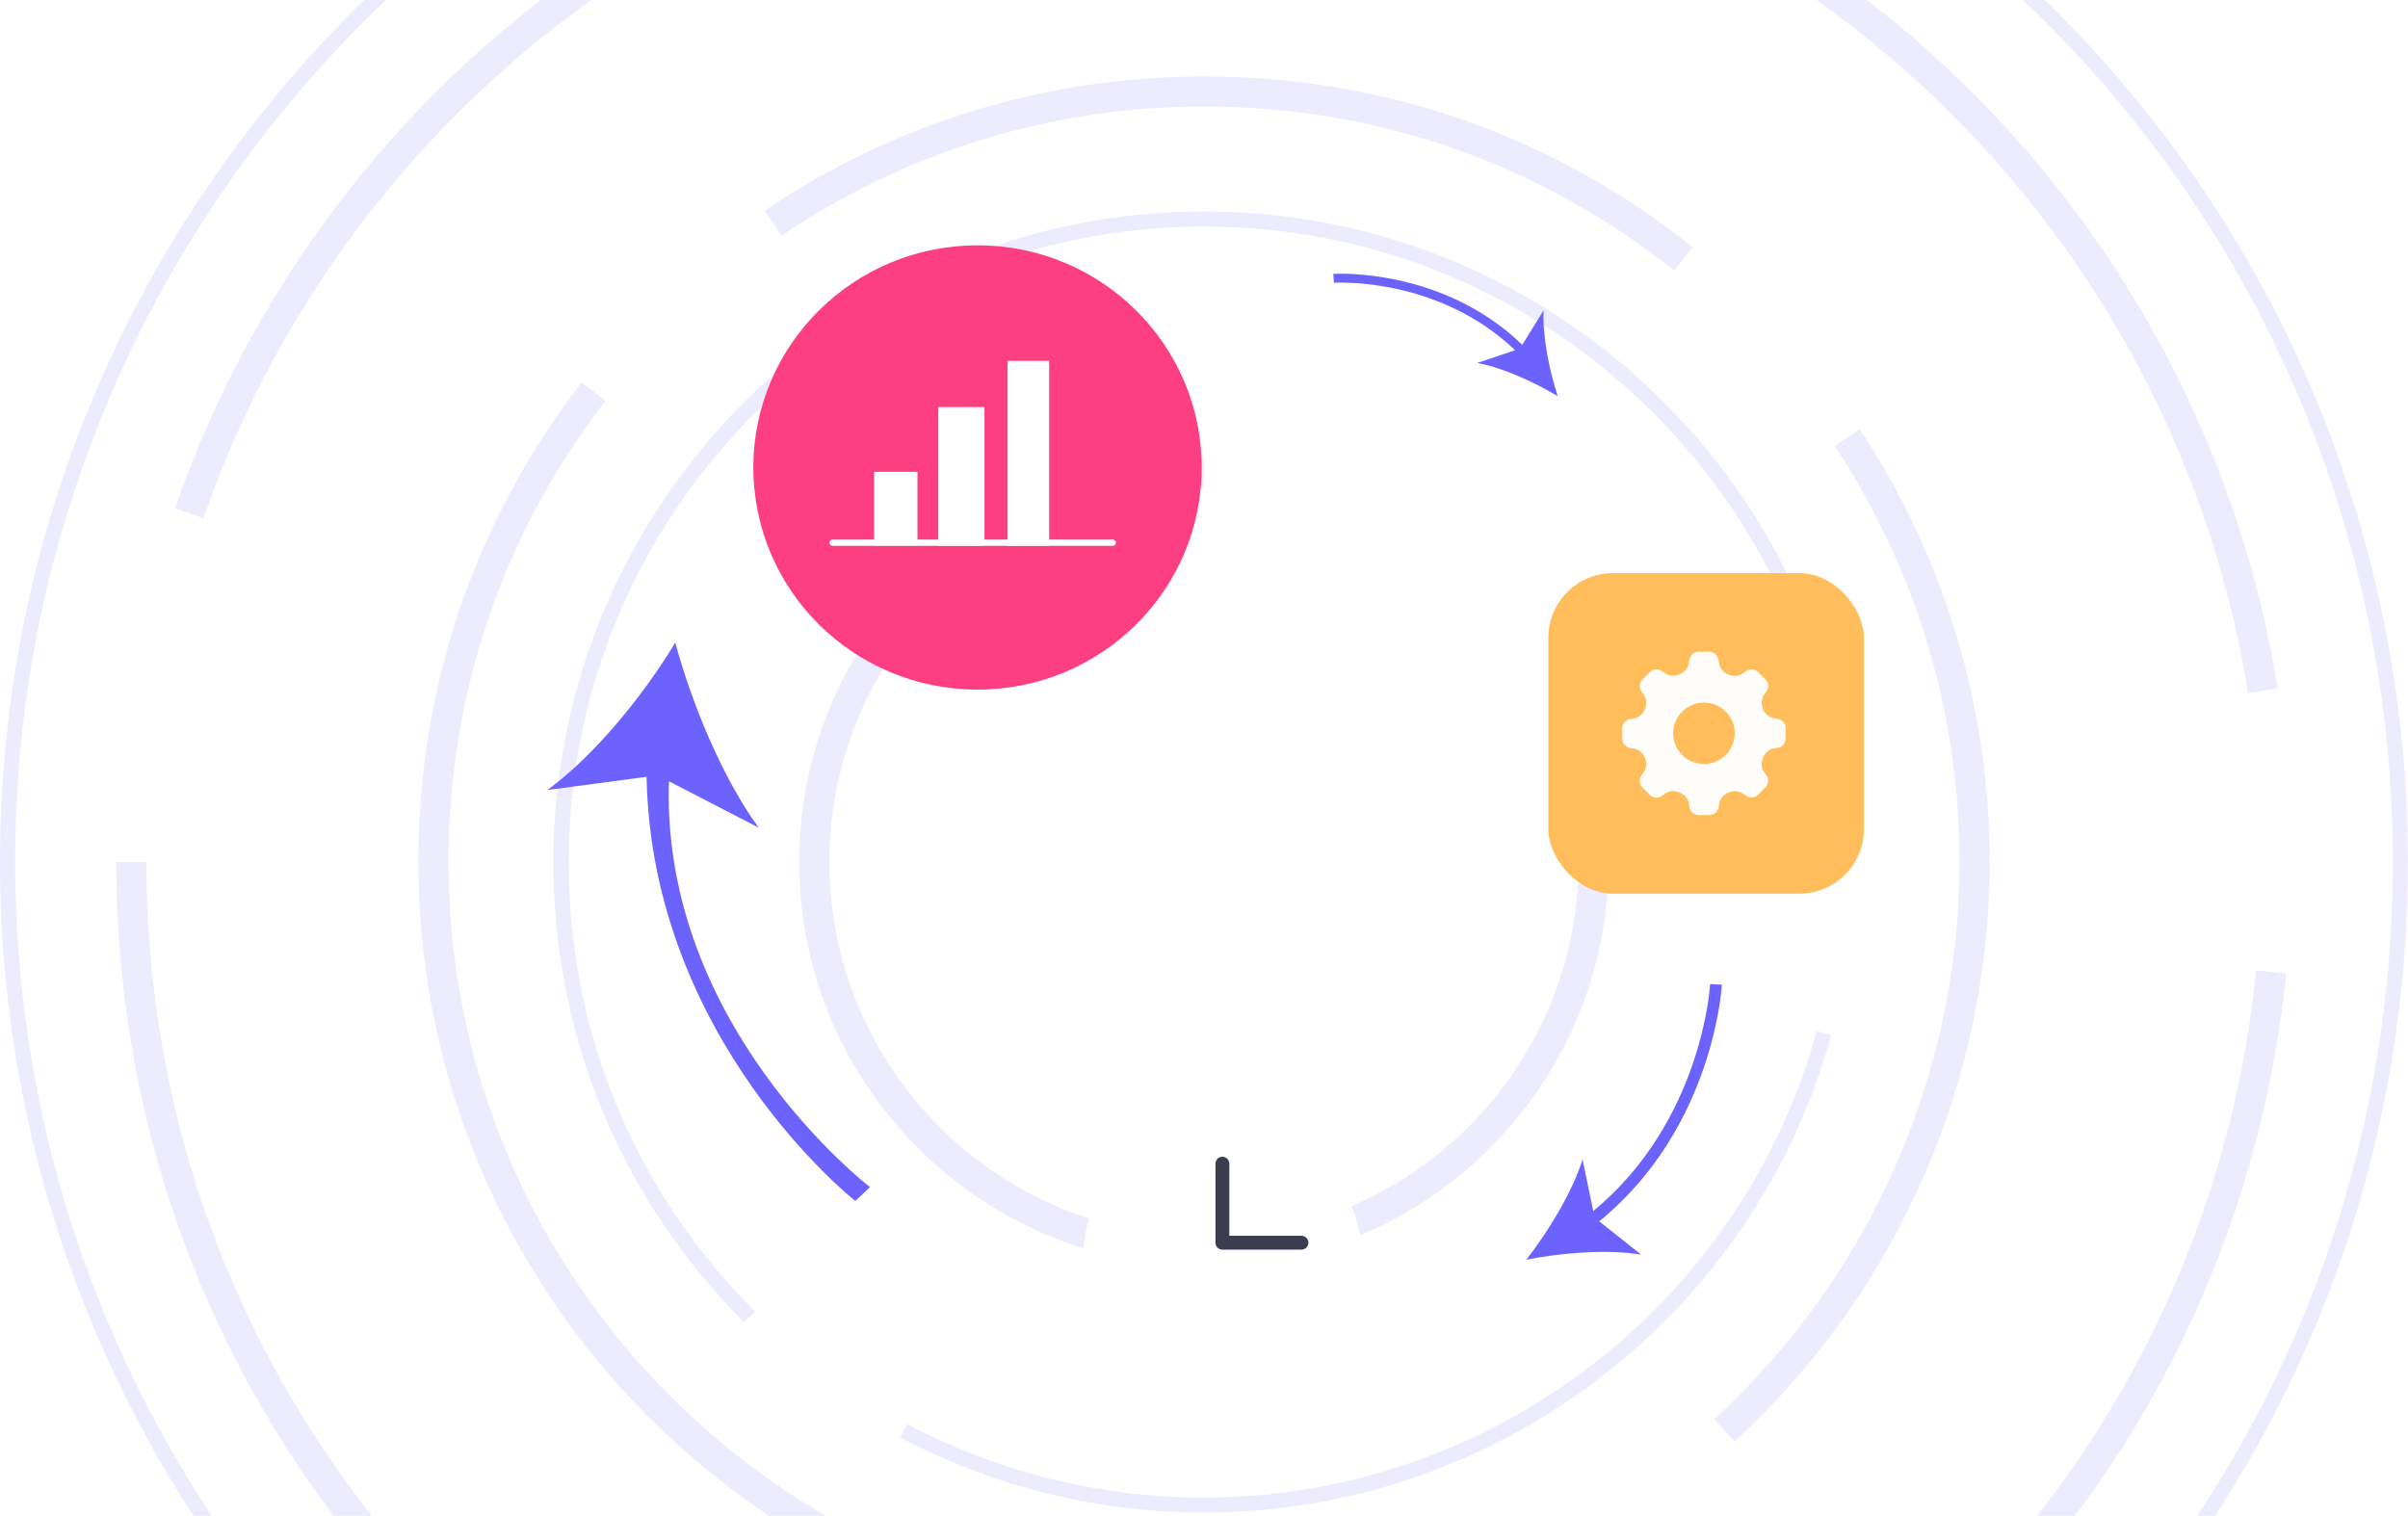 <svg width="521" height="328" viewBox="0 0 521 328" fill="none" xmlns="http://www.w3.org/2000/svg">
<g opacity="0.59">
<path d="M467.82 344.251L465.24 342.278C499.571 297.202 517.723 243.353 517.723 186.53C517.723 98.503 473.436 17.518 399.25 -30.108L401.011 -32.84C476.137 15.363 520.97 97.38 520.97 186.53C520.97 244.052 502.576 298.598 467.82 344.251Z" fill="#8276FF" fill-opacity="0.24"/>
<path d="M260.5 447C116.864 447 0 330.136 0 186.5C0 42.864 116.864 -74 260.5 -74V-70.752C118.655 -70.752 3.278 44.655 3.278 186.47C3.278 328.315 118.685 443.691 260.5 443.691C303.36 443.691 345.795 432.946 383.192 412.609L384.74 415.462C346.858 436.133 303.876 447 260.5 447Z" fill="#8276FF" fill-opacity="0.24"/>
<path d="M137.224 387.02C67.045 343.796 25.156 268.821 25.156 186.5H31.682C31.682 266.544 72.418 339.425 140.654 381.465L137.224 387.02Z" fill="#8276FF" fill-opacity="0.24"/>
<path d="M260.495 421.866C234.693 421.866 209.348 417.707 185.125 409.542L187.219 403.38C210.774 411.333 235.422 415.37 260.525 415.37C378.39 415.37 476.283 327.07 488.151 209.963L494.647 210.631C482.384 331.016 381.729 421.866 260.495 421.866Z" fill="#8276FF" fill-opacity="0.24"/>
<path d="M486.397 149.954C477.867 96.864 450.609 48.206 409.601 12.965C368.167 -22.671 315.199 -42.28 260.501 -42.28C216.335 -42.28 173.475 -29.683 136.534 -5.824C93.492 21.98 60.648 63.869 44.045 112.132L37.883 110.008C54.942 60.378 88.726 17.306 132.983 -11.288C170.986 -35.814 215.06 -48.775 260.47 -48.775C316.747 -48.775 371.203 -28.59 413.82 8.048C455.982 44.291 484.029 94.345 492.802 148.952L486.397 149.954Z" fill="#8276FF" fill-opacity="0.24"/>
<path d="M260.499 356.484C166.765 356.484 90.516 280.235 90.516 186.501C90.516 148.558 102.748 112.679 125.848 82.75L131.008 86.726C108.789 115.533 97.042 150.015 97.042 186.501C97.042 276.622 170.378 349.958 260.499 349.958C276.496 349.958 292.311 347.651 307.457 343.098L309.339 349.351C293.555 354.117 277.103 356.484 260.499 356.484Z" fill="#8276FF" fill-opacity="0.24"/>
<path d="M375.308 311.862L370.906 307.066C404.63 276.166 423.965 232.243 423.965 186.53C423.965 154.354 414.616 123.211 396.95 96.469L402.384 92.887C420.778 120.691 430.492 153.079 430.492 186.56C430.461 234.064 410.367 279.747 375.308 311.862Z" fill="#8276FF" fill-opacity="0.24"/>
<path d="M362.195 58.527C333.024 35.306 297.844 23.043 260.508 23.043C227.756 23.043 196.157 32.695 169.111 50.969L165.469 45.566C193.577 26.564 226.45 16.547 260.508 16.547C299.361 16.547 335.938 29.296 366.262 53.458L362.195 58.527Z" fill="#8276FF" fill-opacity="0.24"/>
<path d="M260.506 327.283C237.619 327.283 214.884 321.667 194.789 311.043L196.307 308.16C215.946 318.541 238.135 324.035 260.476 324.035C322.186 324.035 376.702 282.541 393.063 223.107L396.189 223.987C379.495 284.817 323.673 327.283 260.506 327.283Z" fill="#8276FF" fill-opacity="0.24"/>
<path d="M160.978 286.093C134.388 259.503 119.727 224.14 119.727 186.531C119.727 108.915 182.863 45.748 260.509 45.748C338.125 45.748 401.292 108.915 401.292 186.531H398.044C398.044 110.706 336.365 49.026 260.54 49.026C184.715 49.026 123.035 110.706 123.035 186.531C123.035 223.26 137.332 257.803 163.346 283.786L160.978 286.093Z" fill="#8276FF" fill-opacity="0.24"/>
<path d="M260.494 274.074C212.2 274.074 172.922 234.795 172.922 186.502C172.922 138.208 212.2 98.93 260.494 98.93V105.456C215.812 105.456 179.448 141.82 179.448 186.502C179.448 231.183 215.812 267.547 260.494 267.547C305.175 267.547 341.54 231.183 341.54 186.502H348.066C348.035 234.795 308.757 274.074 260.494 274.074Z" fill="#8276FF" fill-opacity="0.24"/>
</g>
<path d="M139.891 168.082C141 225.001 184.602 259.476 185.055 259.858L188.23 256.864C187.795 256.497 143 222.001 144.732 169.048L164.144 179.073C156.222 168.256 149.567 151.896 146.104 139.049C139.441 150.094 128.811 163.378 118.424 170.936L139.891 168.082Z" fill="#6C63FF"/>
<path d="M288.471 59.262L288.611 61.183C288.84 61.166 311.052 59.781 327.813 75.781L319.625 78.529C325.113 79.544 332.044 82.706 337.034 85.728C335.221 80.184 333.714 72.716 333.972 67.141L329.366 74.608C311.943 57.776 288.71 59.244 288.471 59.262L288.471 59.262Z" fill="#6C63FF"/>
<path d="M372.547 213.059L370.007 212.941C369.993 213.244 368.324 242.579 344.721 262.04L342.402 250.876C340.211 257.91 334.978 266.5 330.234 272.567C337.786 271.061 347.812 270.257 355.08 271.469L346.014 264.26C370.813 244.062 372.533 213.375 372.547 213.059L372.547 213.059Z" fill="#6C63FF"/>
<g filter="url(#filter0_d_382_4299)">
<path fill-rule="evenodd" clip-rule="evenodd" d="M260 87.068C260 113.615 238.287 135.132 211.498 135.132C184.713 135.132 163 113.615 163 87.068C163 60.522 184.713 39 211.498 39C238.287 39 260 60.522 260 87.068Z" fill="#FD3E81"/>
<path fill-rule="evenodd" clip-rule="evenodd" d="M189.125 103.927H198.504V88.004H189.125V103.927Z" fill="white"/>
<path fill-rule="evenodd" clip-rule="evenodd" d="M203 104H213V74H203V104Z" fill="white"/>
<path fill-rule="evenodd" clip-rule="evenodd" d="M218 104H227V64H218V104Z" fill="white"/>
<path fill-rule="evenodd" clip-rule="evenodd" d="M179.469 103.342C179.469 102.967 179.775 102.664 180.154 102.664H240.765C241.144 102.664 241.45 102.967 241.45 103.342C241.45 103.716 241.144 104.02 240.765 104.02H180.154C179.775 104.02 179.469 103.716 179.469 103.342Z" fill="white"/>
</g>
<g filter="url(#filter1_d_382_4299)">
<rect x="335" y="111" width="68.281" height="69.365" rx="14" fill="#FFBE5B"/>
<path fill-rule="evenodd" clip-rule="evenodd" d="M368.673 152.306C364.993 152.306 362.013 149.328 362.013 145.658C362.013 141.99 364.993 139.014 368.673 139.014C372.351 139.014 375.331 141.99 375.331 145.658L375.331 145.695C375.311 149.352 372.335 152.306 368.673 152.306ZM384.664 142.541L383.771 142.385C382.699 142.198 381.856 141.396 381.439 140.391C381.02 139.381 381.046 138.211 381.676 137.317L382.191 136.584C382.759 135.776 382.662 134.679 381.963 133.981L380.375 132.396C379.666 131.712 378.564 131.635 377.766 132.212L377.02 132.734C376.13 133.356 374.97 133.384 373.967 132.968C372.953 132.548 372.144 131.694 371.961 130.611L371.805 129.683C371.638 128.724 370.813 128.018 369.837 128L367.549 128C366.557 127.998 365.708 128.709 365.539 129.683L365.389 130.538C365.197 131.626 364.382 132.481 363.361 132.904C362.36 133.32 361.203 133.303 360.303 132.698L359.58 132.212C358.769 131.646 357.669 131.74 356.969 132.44L355.381 134.023C354.682 134.721 354.587 135.818 355.155 136.628L355.67 137.361C356.297 138.254 356.326 139.421 355.907 140.429C355.489 141.436 354.644 142.24 353.57 142.428L352.689 142.583C351.713 142.752 350.998 143.599 351 144.589L351 146.83C350.998 147.82 351.713 148.667 352.689 148.836L353.569 148.99C354.644 149.179 355.489 149.982 355.908 150.99C356.327 151.997 356.298 153.164 355.67 154.057L355.155 154.791C354.587 155.601 354.682 156.698 355.381 157.396L356.969 158.979C357.669 159.679 358.769 159.773 359.58 159.207L360.317 158.691C361.211 158.066 362.377 158.037 363.386 158.455C364.397 158.873 365.205 159.72 365.395 160.798L365.548 161.667C365.717 162.644 366.566 163.355 367.558 163.353L369.837 163.353C370.829 163.355 371.678 162.644 371.847 161.667L372 160.798C372.19 159.72 372.998 158.873 374.009 158.455C375.017 158.037 376.184 158.066 377.078 158.692L377.766 159.174C378.575 159.74 379.677 159.646 380.375 158.946L381.963 157.361C382.66 156.665 382.759 155.568 382.191 154.758L381.668 154.009C381.043 153.114 381.019 151.946 381.438 150.938C381.856 149.932 382.7 149.129 383.773 148.941L384.664 148.786C385.64 148.617 386.355 147.769 386.353 146.779L386.353 144.538C386.351 143.551 385.638 142.71 384.664 142.541Z" fill="#FFFDFA"/>
</g>
<g filter="url(#filter2_d_382_4299)">
<path d="M264.5 297C280.24 297 293 284.24 293 268.5C293 252.76 280.24 240 264.5 240C248.76 240 236 252.76 236 268.5C236 284.24 248.76 297 264.5 297Z" fill="white"/>
<path d="M264.5 297C280.24 297 293 284.24 293 268.5C293 252.76 280.24 240 264.5 240C248.76 240 236 252.76 236 268.5C236 284.24 248.76 297 264.5 297Z" stroke="white" stroke-width="3.33" stroke-linecap="round" stroke-linejoin="round"/>
</g>
<path d="M264.484 251.789V268.889H281.584" stroke="#3B3C4E" stroke-width="3" stroke-linecap="round" stroke-linejoin="round"/>
<defs>
<filter id="filter0_d_382_4299" x="143.444" y="33.524" width="136.113" height="135.245" filterUnits="userSpaceOnUse" color-interpolation-filters="sRGB">
<feFlood flood-opacity="0" result="BackgroundImageFix"/>
<feColorMatrix in="SourceAlpha" type="matrix" values="0 0 0 0 0 0 0 0 0 0 0 0 0 0 0 0 0 0 127 0" result="hardAlpha"/>
<feOffset dy="14.081"/>
<feGaussianBlur stdDeviation="9.778"/>
<feComposite in2="hardAlpha" operator="out"/>
<feColorMatrix type="matrix" values="0 0 0 0 0 0 0 0 0 0 0 0 0 0 0 0 0 0 0.06 0"/>
<feBlend mode="normal" in2="BackgroundImageFix" result="effect1_dropShadow_382_4299"/>
<feBlend mode="normal" in="SourceGraphic" in2="effect1_dropShadow_382_4299" result="shape"/>
</filter>
<filter id="filter1_d_382_4299" x="315.491" y="104.497" width="107.299" height="108.383" filterUnits="userSpaceOnUse" color-interpolation-filters="sRGB">
<feFlood flood-opacity="0" result="BackgroundImageFix"/>
<feColorMatrix in="SourceAlpha" type="matrix" values="0 0 0 0 0 0 0 0 0 0 0 0 0 0 0 0 0 0 127 0" result="hardAlpha"/>
<feOffset dy="13.006"/>
<feGaussianBlur stdDeviation="9.754"/>
<feComposite in2="hardAlpha" operator="out"/>
<feColorMatrix type="matrix" values="0 0 0 0 0 0 0 0 0 0 0 0 0 0 0 0 0 0 0.07 0"/>
<feBlend mode="normal" in2="BackgroundImageFix" result="effect1_dropShadow_382_4299"/>
<feBlend mode="normal" in="SourceGraphic" in2="effect1_dropShadow_382_4299" result="shape"/>
</filter>
<filter id="filter2_d_382_4299" x="215.335" y="223.335" width="98.33" height="98.33" filterUnits="userSpaceOnUse" color-interpolation-filters="sRGB">
<feFlood flood-opacity="0" result="BackgroundImageFix"/>
<feColorMatrix in="SourceAlpha" type="matrix" values="0 0 0 0 0 0 0 0 0 0 0 0 0 0 0 0 0 0 127 0" result="hardAlpha"/>
<feOffset dy="4"/>
<feGaussianBlur stdDeviation="9.5"/>
<feComposite in2="hardAlpha" operator="out"/>
<feColorMatrix type="matrix" values="0 0 0 0 0 0 0 0 0 0 0 0 0 0 0 0 0 0 0.07 0"/>
<feBlend mode="normal" in2="BackgroundImageFix" result="effect1_dropShadow_382_4299"/>
<feBlend mode="normal" in="SourceGraphic" in2="effect1_dropShadow_382_4299" result="shape"/>
</filter>
</defs>
</svg>
